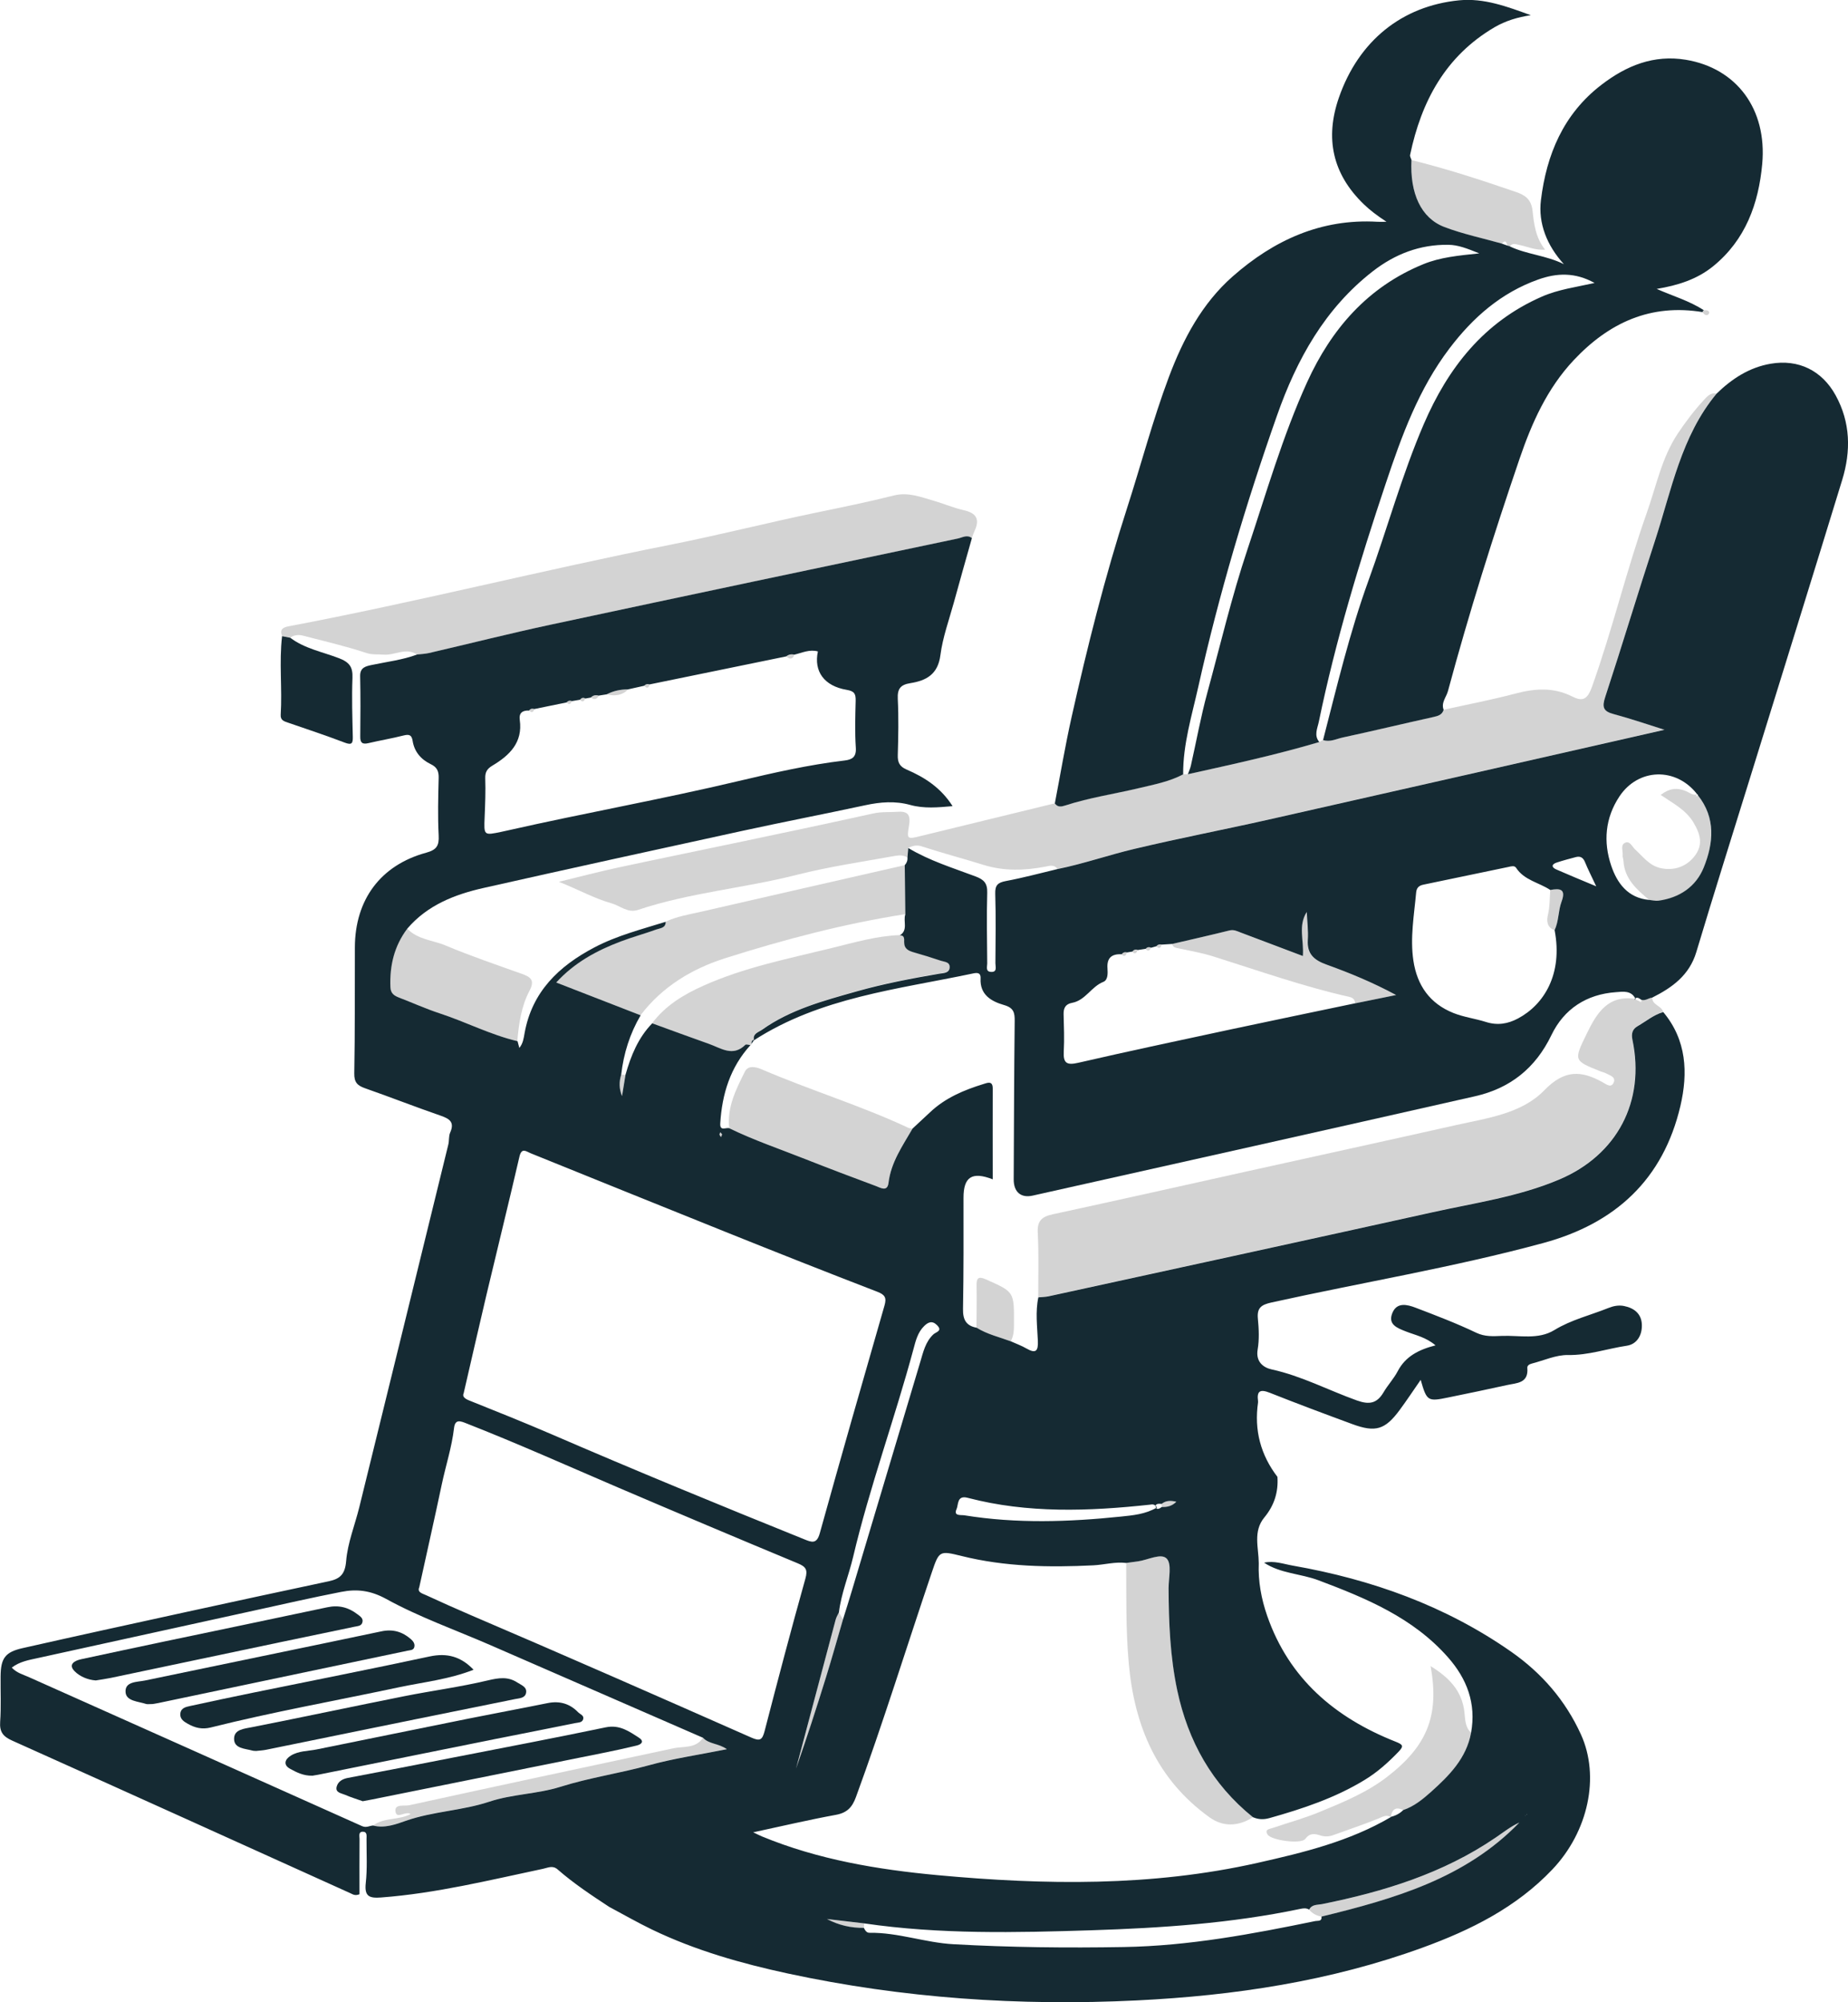 <?xml version="1.0" encoding="UTF-8"?>
<svg id="a" data-name="Layer 1" xmlns="http://www.w3.org/2000/svg" viewBox="0 0 336.55 364.46">
  <defs>
    <style>
      .b {
        fill: #d3d3d3;
      }

      .c {
        fill: #152a33;
      }
    </style>
  </defs>
  <g>
    <path class="b" d="M312.6,71.64c-6.45,7.77-8.19,17.53-11.2,26.73-3.1,9.48-5.97,19.03-9.08,28.5-.6,1.84-.34,2.58,1.53,3.09,3.2,.86,6.34,1.95,9.27,2.86-23.91,5.43-48.01,10.91-72.11,16.35-8.13,1.83-16.33,3.41-24.43,5.33-4.68,1.11-9.25,2.71-13.99,3.67-.6-.85-1.43-.57-2.2-.42-3.76,.72-7.5,.85-11.22-.3-3.77-1.17-7.59-2.18-11.35-3.4-.97-.31-1.65-.06-2.42,.29-.05,.57-.1,1.15-.15,1.72-.66-.35-1.3-.43-2.09-.29-6.05,1.08-12.2,1.99-18.08,3.48-9.57,2.43-19.49,3.23-28.87,6.37-1.9,.64-3.23-.74-4.83-1.19-3.12-.87-5.93-2.46-9.6-3.92,4.03-.98,7.36-1.86,10.72-2.58,7.72-1.66,15.46-3.23,23.18-4.86,7.79-1.64,15.58-3.28,23.35-5,1.54-.34,3.07-.2,4.6-.31,1.9-.13,2.18,.86,1.93,2.42-.43,2.62-.41,2.62,2.18,1.98,8.11-1.98,16.22-3.95,24.33-5.93,.53,.72,1.16,.61,1.93,.36,4.39-1.43,8.96-2.09,13.43-3.16,2.68-.64,5.5-1.16,8.01-2.5,.29,0,.57,0,.86,0,8.02-1.79,16.06-3.53,23.94-5.86,.23-.12,.46-.25,.69-.37,1.26,.42,2.41-.21,3.56-.46,5.53-1.19,11.03-2.52,16.56-3.74,.86-.19,1.55-.41,1.84-1.3,4.35-.97,8.73-1.8,13.04-2.94,3.56-.94,6.95-1.21,10.37,.51,1.75,.88,2.72,.76,3.6-1.69,3.75-10.45,6.3-21.28,10.01-31.74,1.73-4.87,2.71-10.02,5.64-14.42,1.44-2.16,3.01-4.22,4.77-6.13,.61-.66,1.21-1.35,2.26-1.16Z"/>
    <path class="b" d="M298.92,181.97c.73,.23,1.3-.33,1.98-.4-.05,1.41,1.7,1.46,1.98,2.62-1.74,.51-3.12,1.68-4.65,2.56-.91,.52-1.2,1.3-.96,2.47,2.37,11.25-2.8,21.03-13.39,25.48-7.41,3.11-15.33,4.23-23.09,5.95-23.25,5.14-46.53,10.19-69.79,15.27-.62,.14-1.28,.14-1.92,.2-.01-3.9,.12-7.82-.09-11.71-.12-2.18,.74-2.94,2.71-3.37,11.89-2.57,23.75-5.24,35.63-7.87,12.59-2.79,25.19-5.53,37.77-8.36,5.71-1.28,12-2.08,16.12-6.33,3.68-3.79,6.71-3.66,10.65-1.48,.61,.34,1.58,1.16,2.03,0,.38-.98-.75-1.26-1.44-1.63-.28-.15-.61-.21-.92-.33-5-1.99-4.96-1.97-2.54-6.94,1.82-3.74,3.87-7.06,8.86-6.27l-.1,.1s-.1-.1-.1-.1c.42,.2,.84,.41,1.26,.61,.05,.04,.1,.07,.15,.11-.06-.03-.11-.06-.17-.09,0-.16,0-.33,0-.49Z"/>
    <path class="b" d="M176.98,97.96c-.86-.69-1.74-.1-2.55,.07-24.7,5.2-49.41,10.39-74.09,15.67-7.44,1.59-14.83,3.46-22.24,5.18-.7,.16-1.44,.18-2.16,.27-2-1.37-4.02,.18-6.06,.01-1.06-.09-2.03,.07-3.18-.31-3.77-1.24-7.65-2.14-11.5-3.14-.8-.21-1.62-.15-2.34,.36-.49-.1-.99-.19-1.48-.29-.49-1.19,.12-1.58,1.2-1.78,23.26-4.4,46.22-10.23,69.44-14.83,8.9-1.76,17.69-4.01,26.57-5.85,4.75-.98,9.5-1.95,14.2-3.13,2.59-.66,4.96,.3,7.36,.99,1.79,.52,3.52,1.27,5.33,1.68,2.26,.5,3.03,1.59,2.01,3.76-.2,.43-.34,.89-.51,1.33Z"/>
    <path class="b" d="M164.77,157.48c.03,2.97,.07,5.95,.1,8.92-11.14,1.74-22.02,4.6-32.74,8-6.1,1.93-11.5,5.18-15.48,10.4-5.04-1.96-10.09-3.92-15.37-5.97,3.36-3.67,7.43-5.84,11.81-7.49,2.11-.8,4.3-1.39,6.42-2.16,.69-.25,1.71-.24,1.7-1.4,2.05-.97,4.28-1.32,6.46-1.82,12.36-2.84,24.73-5.66,37.1-8.48Z"/>
    <path class="b" d="M94.22,189.51c-4.9-1.15-9.37-3.49-14.13-5.05-2.53-.83-4.97-1.93-7.46-2.89-.88-.34-1.52-.75-1.56-1.87-.16-3.92,.69-7.51,3.08-10.68,1.89,2.02,4.66,2.1,7.01,3.09,4.55,1.91,9.24,3.5,13.89,5.16,1.62,.58,2.4,1.16,1.37,3.1-1.49,2.81-1.93,5.98-2.21,9.14Z"/>
    <path class="b" d="M274.96,44.85c-.15-.04-.31-.09-.46-.13-.14-.64-.33-1.16-1-.36-3.49-.99-7.08-1.73-10.46-3.02-4.26-1.62-6.29-6.13-5.99-12.2,6.45,1.58,12.74,3.65,19.02,5.8,1.64,.56,2.81,1.3,3.04,3.48,.25,2.33,.53,4.82,2.28,7.03-1.85,.12-3.24-.58-4.69-.86-.65-.13-1.25-.43-1.73,.27Z"/>
    <path class="b" d="M310.1,56.82l-.02-.24s.22-.09,.22-.09c.39-.06,.8-.06,.98,.35,.05,.1-.14,.44-.28,.48-.43,.13-.71-.13-.91-.5Z"/>
    <path class="b" d="M136.83,190.04v.17s-.18,.03-.19,.03c-.32-.03-.78-.2-.93-.06-2.28,2.27-4.45,.61-6.63-.17-3.45-1.23-6.89-2.49-10.33-3.74,2.41-3.21,5.7-5.21,9.29-6.82,7.52-3.38,15.56-4.95,23.5-6.9,4.07-1,8.11-2.19,12.34-2.34,.91-.04,.78,.75,.78,1.19-.01,1.28,.78,1.62,1.79,1.91,1.63,.47,3.26,.97,4.87,1.51,.65,.22,1.64,.2,1.63,1.16-.01,1.13-1.12,1.08-1.84,1.2-5.09,.87-10.18,1.82-15.14,3.24-5.96,1.7-12,3.28-17.17,6.96-.67,.48-1.76,.69-1.48,1.92,0,0,.04-.04,.04-.04-.51,.03-.49,.42-.53,.77Z"/>
    <path class="b" d="M228.18,330.78c-2.76,1.77-5.54,1.74-7.94,0-9.59-6.91-13.67-16.67-14.68-28.07-.54-6.06-.43-12.14-.46-18.21,.72-.1,1.43-.18,2.15-.29,1.81-.26,4.21-1.57,5.24-.5,.95,.99,.34,3.52,.34,5.37,.02,6.25,.28,12.5,1.58,18.63,1.96,9.23,6.33,17.08,13.78,23.07Z"/>
    <path class="b" d="M132.81,205.37c-.45-3.81,1.24-7.08,2.84-10.3,.56-1.14,1.88-.93,3.05-.43,8.82,3.8,18.05,6.59,26.76,10.67,.21,.1,.48,.07,.72,.11-1.82,3.14-3.93,6.12-4.38,9.89-.2,1.69-1.46,.88-2.26,.58-4.34-1.61-8.67-3.24-12.98-4.95-4.6-1.82-9.29-3.41-13.75-5.58Z"/>
    <path class="b" d="M253.29,330.76c-.82-.5-1.46-.06-2.25,.26-2.7,1.09-5.46,2.01-8.2,3.01-.79,.29-1.58,.33-2.38,.07-1.04-.33-1.9-.5-2.76,.64-.75,.99-6.18,.26-6.85-.8-.61-.97,.36-1.01,.92-1.2,2.84-.97,5.75-1.76,8.51-2.9,4.26-1.76,8.55-3.5,12.28-6.36,7.33-5.64,9.61-11.13,7.98-20.2,3.3,2.04,5.7,4.44,6.15,8.33,.16,1.34,.09,2.76,1.22,3.79-.85,4.68-4.01,7.83-7.33,10.81-1.49,1.34-3.07,2.63-5.03,3.28-1.36-.69-2.04-.13-2.28,1.24l.04,.03Z"/>
    <path class="b" d="M67.95,332.29c2-1.51,4.66-.93,6.84-2.08-.96-.65-2.57,1.05-2.77-.5-.19-1.4,1.65-.92,2.52-1.11,16.01-3.51,32.04-6.93,48.07-10.36,1.9-.41,4.11,.09,5.43-1.94,1.09,1.18,2.85,1,4.34,2.08-4.93,.99-9.66,1.66-14.22,2.93-5.33,1.48-10.81,2.26-16.11,3.92-4.18,1.31-8.77,1.33-12.92,2.7-4.98,1.65-10.24,1.75-15.21,3.48-1.73,.6-3.86,1.41-5.96,.86Z"/>
    <path class="b" d="M240.66,348.88c-.88-.18-1.66-.55-2.24-1.27,.5-.99,1.49-.83,2.34-1,11.21-2.26,22.02-5.56,31.59-12.09,1.43-.97,2.78-2.06,4.35-2.76-9.86,10.19-22.83,13.9-36.04,17.12Z"/>
    <path class="b" d="M177.83,241.66c.01-2.52,.07-5.03,.02-7.55-.03-1.45,.26-1.88,1.78-1.2,5.05,2.26,5.06,2.21,5.03,7.92,0,1.14,0,2.28-.59,3.31-2.1-.77-4.31-1.28-6.24-2.48Z"/>
    <path class="b" d="M152.78,293.51c.25,.43,.49,.85,.74,1.28-1.02,3.49-2,7-3.08,10.48-1.73,5.58-3.53,11.14-5.47,16.66,2.4-9.04,4.8-18.09,7.22-27.12,.12-.45,.39-.87,.59-1.3Z"/>
    <path class="b" d="M157.4,350.12c-.03,.27-.05,.54-.08,.81-2.34,.04-4.57-.47-6.71-1.61,2.26,.27,4.53,.53,6.79,.8Z"/>
    <path class="b" d="M113.11,195.62c.26,0,.52,.02,.78,.03-.21,1.29-.42,2.58-.63,3.86-.55-1.34-.54-2.62-.15-3.89Z"/>
    <path class="b" d="M114.41,125.49c-1.11,1.12-2.45,1.25-3.9,.91,1.22-.65,2.53-.9,3.9-.91Z"/>
    <path class="b" d="M211.54,273.76c.79-.65,1.68-.63,2.68-.39-.78,.79-1.67,.99-2.65,.95-.01-.19-.03-.37-.04-.56Z"/>
    <path class="b" d="M109.06,126.63c-.36,.66-.83,.83-1.46,.34,.41-.43,.91-.5,1.46-.34Z"/>
    <path class="b" d="M144.69,119.18c-.34,.85-.86,.87-1.49,.32,.44-.35,.95-.43,1.49-.32Z"/>
    <path class="b" d="M106.61,127.15c-.24,.46-.52,.78-.99,.22,.27-.33,.59-.47,.99-.22Z"/>
    <path class="b" d="M104.17,127.62c-.22,.5-.51,.75-.98,.25,.27-.31,.59-.41,.98-.25Z"/>
    <path class="b" d="M97.34,129.06c-.2,.53-.49,.78-.98,.28,.25-.36,.6-.39,.98-.28Z"/>
    <path class="b" d="M118.32,124.59c-.19,.65-.51,.79-1,.25,.28-.29,.61-.38,1-.25Z"/>
    <path class="b" d="M131.51,206.48c-.08,.2-.14,.35-.19,.5-.1-.15-.24-.29-.28-.45-.03-.13,.09-.29,.14-.43,.12,.13,.23,.27,.33,.38Z"/>
    <path class="b" d="M277.93,330.37c.06-.06,.13-.12,.19-.18-.02,.04-.03,.1-.06,.11-.05,.02-.12,.02-.18,.03l.05,.04Z"/>
    <path class="b" d="M277.89,330.32c-.04,.09-.09,.17-.13,.26,0-.04,0-.09,.02-.11,.04-.04,.1-.07,.16-.1,0,0-.05-.04-.05-.04Z"/>
    <path class="b" d="M246.8,182.63c-.06-.64-.37-1.01-1.03-1.16-8.45-1.9-16.61-4.8-24.86-7.39-2-.62-4.08-.99-6.13-1.43-.56-.12-1.15-.12-1.32-.83,3.47-.81,6.94-1.59,10.4-2.45,.81-.2,1.4,.12,2.07,.38,3.7,1.42,7.41,2.8,11.31,4.27,.24-2.82-.91-5.49,.71-8.02,.08,1.7,.3,3.4,.19,5.09-.17,2.59,1.2,3.7,3.43,4.5,4.26,1.52,8.44,3.26,12.65,5.53-2.48,.5-4.96,1.01-7.44,1.51Z"/>
    <path class="b" d="M300.36,163.82c-2.3-1.91-4.54-3.87-4.71-7.18-.02-.32-.18-.65-.14-.95,.09-.77-.43-1.83,.38-2.25,.93-.49,1.32,.66,1.87,1.16,1.43,1.28,2.55,2.93,4.62,3.41,2.46,.57,4.86-.26,6.37-2.36,1.47-2.05,.82-3.95-.31-5.88-1.37-2.34-3.73-3.52-6-5.07,1.53-1.2,2.98-1.38,4.59-.7,.65,.27,1.23,.84,2.04,.59,0,0-.05,.02-.06,.02-.05,.12-.09,.25-.13,.37,.11-.06,.22-.12,.34-.18,3.28,4.14,2.84,8.72,1.06,13.13-1.41,3.51-4.41,5.53-8.26,6.05-.54,.07-1.1-.09-1.66-.14Z"/>
    <path class="b" d="M283.1,169.31c-1.39-.49-1.46-1.7-1.2-2.78,.36-1.51,.32-3.02,.42-4.54,1.75-.32,2.93-.21,2.05,2.13-.62,1.66-.48,3.54-1.27,5.18Z"/>
    <path class="b" d="M205.22,173.38c-.17,.57-.43,.89-.98,.33,.26-.32,.58-.45,.98-.33Z"/>
    <path class="b" d="M207.18,172.95c-.21,.53-.48,.85-1,.28,.27-.34,.59-.45,1-.28Z"/>
    <path class="b" d="M209.62,172.53c-.25,.49-.55,.74-1,.2,.28-.34,.62-.36,1-.2Z"/>
    <path class="b" d="M211.57,171.95c-.19,.57-.46,.86-.99,.3,.26-.33,.6-.4,.99-.3Z"/>
  </g>
  <g>
    <path class="c" d="M232.64,268.84c.19,2.77-.59,5.21-2.38,7.37-2.1,2.54-1.04,5.5-1.02,8.33-.13,3.29,.46,6.49,1.53,9.57,3.99,11.48,12.38,18.56,23.36,22.91,1.33,.53,1.6,.77,.56,1.85-1.87,1.94-3.85,3.72-6.16,5.12-5.39,3.29-11.3,5.25-17.34,6.95-1.12,.31-2.03,.25-3.01-.16-7.44-5.99-11.81-13.83-13.78-23.07-1.3-6.13-1.56-12.38-1.58-18.63,0-1.85,.61-4.38-.34-5.37-1.03-1.06-3.43,.25-5.24,.5-.72,.1-1.43,.19-2.15,.29-2.02-.25-3.98,.33-5.96,.43-8.05,.4-16.08,.27-23.98-1.69-4.06-1-4.11-.99-5.46,3-4.61,13.62-8.86,27.37-13.81,40.88-.69,1.88-1.63,2.86-3.65,3.23-4.87,.89-9.7,2.03-15.06,3.18,.87,.41,1.21,.59,1.57,.74,10.26,4.24,21.13,6.05,32.02,7.06,19.46,1.8,38.96,2.1,58.23-2.23,8.41-1.89,16.78-3.92,24.32-8.35l-.04-.03c.87-.2,1.65-.6,2.28-1.24,1.96-.66,3.54-1.95,5.03-3.28,3.33-2.98,6.48-6.13,7.33-10.81,.95-5.31-.74-9.79-4.23-13.74-6.35-7.19-14.86-10.72-23.55-13.99-3.26-1.23-6.92-1.22-9.92-3.21,1.81-.41,3.53,.24,5.26,.54,14.31,2.51,27.76,7.3,39.74,15.67,5.54,3.87,9.88,8.84,12.71,15.07,3.47,7.63,1.36,17.64-5.21,24.56-6.57,6.92-14.85,11.03-23.61,14.22-16.8,6.12-34.31,8.75-52.08,9.62-21.37,1.05-42.59-.39-63.54-4.9-8.49-1.83-16.83-4.2-24.7-7.98-2.66-1.28-5.23-2.76-7.84-4.15-3.23-2.12-6.45-4.25-9.37-6.8-.93-.82-1.77-.31-2.71-.12-9.75,2.06-19.45,4.46-29.44,5.21-2.12,.16-3.08-.15-2.81-2.61,.3-2.65,.13-5.36,.14-8.04,0-.53,.16-1.31-.66-1.32-.86,0-.61,.81-.61,1.31-.03,3.4-.01,6.8-.01,10.07-.83,.34-1.24,0-1.67-.19-20.52-9.27-41.03-18.56-61.57-27.77-1.66-.74-2.33-1.57-2.2-3.42,.19-2.75,.05-5.53,.08-8.29,.03-3.27,.81-4.41,4.02-5.13,9.83-2.22,19.68-4.37,29.53-6.52,8.73-1.91,17.47-3.79,26.22-5.65,2.05-.44,2.96-1.25,3.16-3.68,.27-3.3,1.58-6.51,2.39-9.78,5.42-22.01,10.83-44.03,16.22-66.05,.17-.7,.05-1.51,.33-2.15,.86-1.93-.12-2.53-1.76-3.1-4.61-1.59-9.14-3.37-13.74-4.98-1.39-.49-1.99-1.07-1.96-2.72,.14-7.64,.08-15.29,.11-22.94,.03-8.68,4.69-14.96,13-17.22,1.86-.51,2.36-1.25,2.26-3.13-.18-3.49-.09-6.99,0-10.49,.03-1.21-.31-1.95-1.42-2.48-1.77-.85-3.01-2.25-3.32-4.25-.18-1.12-.66-1.23-1.67-.98-2.13,.54-4.29,.9-6.43,1.4-1.09,.25-1.46-.11-1.44-1.21,.04-3.66,.06-7.32-.02-10.98-.04-1.62,1.05-1.82,2.17-2.06,2.74-.58,5.55-.9,8.2-1.89,.72-.09,1.46-.11,2.16-.27,7.42-1.72,14.8-3.59,22.24-5.18,24.68-5.28,49.39-10.48,74.09-15.67,.81-.17,1.68-.76,2.55-.07-1.09,3.88-2.21,7.76-3.27,11.66-.88,3.21-2.05,6.39-2.47,9.66-.45,3.49-2.58,4.62-5.46,5.08-1.79,.28-2.39,1.01-2.3,2.86,.17,3.4,.1,6.83,0,10.24-.04,1.32,.33,2.08,1.59,2.62,3.31,1.42,6.27,3.33,8.39,6.67-2.67,.24-5.22,.47-7.71-.22-2.75-.76-5.44-.54-8.18,.05-7.46,1.6-14.95,3.05-22.4,4.67-15.72,3.42-31.43,6.86-47.12,10.39-5.27,1.19-10.23,3.12-13.89,7.4-2.39,3.17-3.24,6.76-3.08,10.68,.05,1.12,.69,1.53,1.56,1.87,2.49,.96,4.93,2.06,7.46,2.89,4.76,1.56,9.23,3.9,14.13,5.05,.1,.38,.21,.76,.33,1.23,.68-.82,.79-1.77,.95-2.66,1.35-7.56,6.23-12.22,12.69-15.62,4.12-2.17,8.61-3.31,13.01-4.68,.02,1.16-1.01,1.15-1.7,1.4-2.12,.77-4.31,1.36-6.42,2.16-4.38,1.65-8.45,3.82-11.81,7.49,5.29,2.05,10.33,4.01,15.37,5.97-1.97,3.35-3.1,6.97-3.54,10.81-.4,1.27-.4,2.55,.15,3.89,.21-1.29,.42-2.58,.63-3.86,.98-3.46,2.3-6.74,4.87-9.38,3.44,1.25,6.88,2.52,10.33,3.74,2.18,.77,4.35,2.43,6.63,.17,.15-.14,.61,.03,.93,.06-3.68,4.03-5.17,8.9-5.5,14.23-.1,1.53,1.05,.7,1.65,.9,4.45,2.17,9.15,3.76,13.75,5.58,4.31,1.7,8.64,3.34,12.98,4.95,.8,.3,2.05,1.1,2.26-.58,.45-3.77,2.57-6.75,4.38-9.89,1.06-.98,2.12-1.96,3.17-2.95,2.78-2.64,6.2-4.07,9.78-5.17,.71-.22,1.66-.63,1.65,.83-.02,5.48,0,10.96,0,16.53-3.8-1.48-5.33-.41-5.32,3.38,.01,6.73,.03,13.46-.09,20.19-.04,1.94,.54,3.09,2.48,3.44,1.93,1.2,4.14,1.7,6.24,2.48,.95,.43,1.93,.78,2.83,1.3,1.73,1,2.16,.45,2.08-1.39-.11-2.63-.47-5.29,.09-7.92,.64-.06,1.29-.06,1.92-.2,23.27-5.07,46.54-10.13,69.79-15.27,7.76-1.72,15.69-2.83,23.09-5.95,10.59-4.45,15.76-14.23,13.39-25.48-.25-1.18,.05-1.96,.96-2.47,1.53-.88,2.91-2.06,4.65-2.56,4.28,5.1,4.53,11.09,3.13,17.09-3.14,13.38-11.84,21.39-24.97,24.95-16.33,4.43-33.02,7.18-49.52,10.83-1.85,.41-2.65,.98-2.46,2.95,.18,1.85,.27,3.78-.04,5.6-.39,2.26,1.07,3.31,2.55,3.63,5.45,1.19,10.34,3.8,15.52,5.65,2.27,.81,3.66,.55,4.86-1.49,.78-1.33,1.87-2.48,2.58-3.84,1.4-2.67,3.78-3.91,6.88-4.7-1.76-1.5-3.66-1.85-5.39-2.53-1.59-.63-3.34-1.26-2.46-3.38,.82-1.99,2.69-1.53,4.23-.94,3.72,1.42,7.45,2.84,11.03,4.55,1.6,.76,3.07,.64,4.67,.58,3.22-.13,6.61,.74,9.56-1.06,3.09-1.89,6.56-2.7,9.84-4.02,.93-.37,1.88-.56,2.86-.36,1.87,.37,3.18,1.44,3.24,3.41,.06,1.87-.87,3.54-2.75,3.82-3.56,.53-6.98,1.75-10.69,1.69-2.2-.04-4.41,1-6.62,1.56-.42,.11-.84,.35-.8,.79,.25,2.83-1.96,2.73-3.7,3.12-3.57,.79-7.15,1.53-10.72,2.26-3.73,.77-3.89,.66-5-3.21-1.35,1.94-2.54,3.75-3.83,5.49-2.64,3.58-4.39,4.12-8.58,2.58-5.03-1.85-10.06-3.73-15.05-5.71-1.72-.68-2.43-.41-2.16,1.52,.01,.08,.01,.16,0,.24-.73,5.03,.47,9.56,3.57,13.59Zm45.25,61.48c.06,0,.12,0,.18-.03,.03-.01,.04-.07,.06-.11-.06,.06-.13,.12-.19,.18-.05,.03-.11,.05-.16,.1-.02,.02-.01,.08-.02,.11,.04-.09,.09-.17,.13-.26Zm-66.31-56.01c.97,.04,1.86-.16,2.65-.95-1.01-.24-1.89-.25-2.68,.39-.48-.04-1.19-.09-1.08,.51,.12,.66,.71,.37,1.11,.05Zm-58.06,20.47c.54-1.72,1.09-3.44,1.6-5.16,4.16-13.91,8.31-27.82,12.48-41.73,.53-1.77,.93-3.63,2.37-4.99,.49-.46,1.77-.62,.64-1.72-.87-.85-1.61-.49-2.31,.2-1.16,1.13-1.54,2.68-1.93,4.14-3.42,12.71-7.98,25.09-11.01,37.91-.8,3.37-2.16,6.6-2.58,10.07-.2,.43-.47,.85-.59,1.3-2.42,9.04-4.82,18.08-7.22,27.12,1.94-5.52,3.74-11.08,5.47-16.66,1.08-3.48,2.06-6.99,3.08-10.48Zm84.91,52.83c-.52-.33-1.06-.26-1.64-.14-12.53,2.63-25.27,3.48-38,3.89-13.8,.44-27.64,.76-41.39-1.25-2.26-.27-4.53-.53-6.79-.8,2.14,1.14,4.37,1.64,6.71,1.61,.22,.44,.49,.91,1.02,.9,5.2-.08,10.1,1.79,15.29,2.08,10.35,.58,20.68,.69,31.05,.51,11.86-.2,23.36-2.36,34.87-4.73,.46-.09,1.23,.12,1.11-.81,13.21-3.22,26.18-6.93,36.04-17.12-1.57,.71-2.92,1.79-4.35,2.76-9.57,6.52-20.38,9.83-31.59,12.09-.85,.17-1.84,.01-2.34,1Zm-170.48-15.32c2.1,.56,4.23-.25,5.96-.86,4.97-1.73,10.23-1.83,15.21-3.48,4.15-1.38,8.75-1.39,12.92-2.7,5.3-1.67,10.78-2.45,16.11-3.92,4.56-1.26,9.29-1.94,14.22-2.93-1.49-1.08-3.25-.9-4.34-2.08-12.93-5.63-25.85-11.27-38.78-16.89-6.33-2.75-12.9-5.07-18.92-8.38-2.88-1.58-5.38-1.84-8.22-1.28-5.26,1.03-10.48,2.22-15.72,3.37-13.17,2.88-26.34,5.78-39.51,8.67-1.64,.36-3.29,.63-4.74,1.74,.91,.96,2.03,1.25,3.03,1.69,20.25,9.05,40.51,18.07,60.74,27.15,.82,.37,1.36-.06,2.03-.1ZM109.06,126.63c-.55-.16-1.04-.1-1.46,.34-.33,.06-.66,.12-.99,.18-.4-.25-.72-.11-.99,.22-.49,.08-.97,.16-1.46,.25-.39-.16-.71-.06-.98,.24-1.95,.4-3.9,.8-5.85,1.2-.39-.11-.73-.08-.98,.28-1.2-.05-1.87,.42-1.69,1.72,.57,4.1-1.86,6.44-4.98,8.3-.94,.56-1.35,1.16-1.31,2.31,.08,2.35-.01,4.72-.11,7.07-.14,3.35-.17,3.35,3.07,2.67,.4-.08,.79-.17,1.19-.26,13.96-3.16,28.05-5.67,41.99-8.98,6.34-1.5,12.79-2.97,19.32-3.74,1.34-.16,2.14-.62,2.03-2.31-.19-2.83-.1-5.69-.03-8.54,.03-1.25-.2-1.77-1.63-2.01-4.12-.69-6.02-3.37-5.25-6.99-1.51-.43-2.87,.25-4.27,.58-.54-.12-1.05-.04-1.49,.32-8.29,1.7-16.58,3.4-24.88,5.1-.39-.13-.72-.04-1,.25-.97,.22-1.94,.43-2.92,.65-1.37,.01-2.68,.27-3.9,.91-.48,.08-.96,.15-1.45,.23Zm-24.66,127.08c-.17,.45,.16,.86,1.02,1.2,5,2,10,4,14.95,6.13,15.29,6.61,30.69,12.94,46.14,19.17,1.33,.54,2.23,.87,2.78-1.1,3.85-13.85,7.81-27.66,11.79-41.47,.4-1.4,.11-1.96-1.29-2.5-9.24-3.56-18.46-7.21-27.65-10.9-11.84-4.74-23.65-9.54-35.48-14.31-.85-.34-1.67-1.12-2.07,.64-1.94,8.39-4.01,16.75-6,25.13-1.39,5.85-2.71,11.71-4.17,18Zm-8.07,35.27c-.34,.87,.56,1.06,1.3,1.4,2.68,1.23,5.36,2.44,8.07,3.6,17.1,7.31,34.13,14.8,51.14,22.31,1.56,.69,1.98,.43,2.4-1.16,2.4-9.27,4.84-18.54,7.43-27.76,.47-1.66,.08-2.2-1.4-2.81-10.95-4.55-21.87-9.16-32.77-13.82-9.15-3.92-18.24-7.99-27.52-11.63-1.09-.43-2.09-.86-2.29,.81-.4,3.48-1.5,6.81-2.22,10.21-1.31,6.2-2.71,12.38-4.13,18.86Zm134.38-14.59c-.5-.71-.93-.54-1.29-.5-11.13,1.2-22.23,1.62-33.2-1.25-1.97-.52-1.66,1.27-2.01,2.04-.62,1.34,.79,1.04,1.45,1.15,9.47,1.53,18.97,1.21,28.45,.23,2.19-.23,4.49-.42,6.6-1.66Zm-79.2-67.91c-.1-.12-.22-.25-.33-.38-.05,.15-.16,.3-.14,.43,.03,.16,.18,.3,.28,.45,.06-.15,.11-.29,.19-.5Z"/>
    <path class="c" d="M274.96,44.85c3.11,1.48,6.64,1.63,9.85,3.24-3.1-3.4-4.7-7.45-4.18-11.67,1.01-8.25,4.07-15.65,11-20.97,4.59-3.53,9.58-5.53,15.39-4.57,9.24,1.53,14.82,8.98,13.91,18.97-.66,7.21-3.03,13.81-8.93,18.61-2.98,2.42-6.5,3.5-10.29,4.13,2.93,1.3,5.97,2.16,8.61,3.9,0,0-.22,.09-.22,.09l.02,.24c-9.5-1.58-17.08,1.9-23.51,8.73-4.86,5.17-7.65,11.45-9.88,17.98-4.76,13.95-9.19,28.01-13.03,42.25-.3,1.13-1.29,2.11-.79,3.43-.29,.9-.98,1.11-1.84,1.3-5.52,1.22-11.03,2.55-16.56,3.74-1.15,.25-2.3,.88-3.56,.46,2.52-9.74,4.83-19.54,8.27-29.03,3.43-9.46,6.08-19.21,10.07-28.47,4.41-10.24,10.93-18.59,21.5-23.21,3.01-1.32,6.21-1.73,9.61-2.49-3.53-1.96-6.86-1.85-10.29-.62-6.75,2.41-11.86,6.9-16.13,12.52-5.61,7.38-8.7,15.89-11.6,24.56-4.78,14.27-9.15,28.65-12.2,43.4-.25,1.21-.93,2.5,.09,3.7-7.89,2.34-15.92,4.08-23.94,5.86,.19-.53,.43-1.04,.55-1.58,1-4.42,1.8-8.89,2.99-13.25,2.38-8.72,4.44-17.51,7.32-26.11,3.42-10.22,6.39-20.61,10.86-30.43,4.4-9.65,11.03-17.34,21.18-21.48,3.07-1.25,6.29-1.55,10.17-1.96-2.24-.9-3.85-1.54-5.64-1.56-5.17-.07-9.7,1.68-13.74,4.81-8.74,6.79-13.86,16.05-17.44,26.22-5.7,16.17-10.59,32.59-14.33,49.33-1.18,5.29-2.81,10.52-2.78,16.03-2.51,1.34-5.33,1.86-8.01,2.5-4.47,1.07-9.04,1.73-13.43,3.16-.77,.25-1.4,.36-1.93-.36,1.01-5.25,1.89-10.53,3.06-15.75,2.86-12.76,6.04-25.43,10.06-37.9,2.58-7.98,4.7-16.11,7.65-23.97,2.6-6.92,6.03-13.39,11.63-18.32,7.48-6.58,16.09-10.54,26.35-9.94,.31,.02,.63,0,1.65,0-1.79-1.18-3.02-2.12-4.14-3.2-5.7-5.5-7.09-12-4.53-19.39,3.59-10.33,11.47-16.69,21.89-17.72,4.54-.45,8.77,1.15,13.06,2.71-2.36,.35-4.58,1.01-6.62,2.2-8.91,5.24-13.31,13.46-15.36,23.23-.06,.28,.16,.61,.25,.92-.3,6.07,1.73,10.58,5.99,12.2,3.38,1.29,6.97,2.03,10.46,3.02,.33,.12,.66,.24,1,.36,.15,.04,.31,.09,.46,.13Z"/>
    <path class="c" d="M164.77,157.48c.37-.4,.54-.86,.49-1.4,.05-.57,.1-1.15,.15-1.72,3.84,2.31,8.12,3.62,12.27,5.18,1.51,.57,2.16,1.24,2.11,2.95-.12,4.29-.03,8.59,0,12.88,0,.58-.33,1.47,.65,1.54,1.23,.09,.84-.94,.84-1.58,.03-4.21,.1-8.43-.03-12.64-.05-1.56,.46-2.04,1.95-2.32,3.16-.59,6.27-1.44,9.4-2.18,4.73-.96,9.3-2.56,13.99-3.67,8.11-1.93,16.3-3.5,24.43-5.33,24.11-5.43,48.2-10.92,72.11-16.35-2.93-.92-6.07-2-9.27-2.86-1.87-.5-2.14-1.25-1.53-3.09,3.11-9.47,5.98-19.03,9.08-28.5,3.01-9.21,4.75-18.96,11.2-26.73,2.79-2.71,5.95-4.78,9.85-5.45,5.08-.87,9.36,1.24,11.84,5.75,2.72,4.95,2.8,10.15,1.2,15.38-5.5,17.95-11.09,35.87-16.65,53.81-3.32,10.71-6.7,21.4-9.92,32.14-1.27,4.24-4.39,6.47-8.03,8.3-.67,.07-1.24,.63-1.98,.4-.4-.24-.78-.64-1.25-.13l.1,.1,.1-.1c-.76-1.62-2.28-1.36-3.58-1.26-5.36,.38-9.46,3.05-11.75,7.81-2.91,6.05-7.55,9.7-13.92,11.14-26.83,6.08-53.69,12.07-80.54,18.08-2.17,.49-3.48-.67-3.47-2.96,.05-9.59,.07-19.19,.18-28.78,.02-1.55-.16-2.44-1.95-2.95-2.25-.65-4.42-1.83-4.26-4.84,.06-1.18-.76-1.04-1.5-.88-13.61,2.87-27.65,4.32-39.76,12.13-.28-1.23,.8-1.44,1.48-1.92,5.17-3.68,11.21-5.27,17.17-6.96,4.97-1.41,10.05-2.37,15.14-3.24,.72-.12,1.82-.07,1.84-1.2,.01-.97-.98-.94-1.63-1.16-1.61-.54-3.23-1.05-4.87-1.51-1-.29-1.8-.63-1.79-1.91,0-.44,.13-1.23-.78-1.19,1.54-.96,.57-2.57,.99-3.81-.03-2.97-.07-5.95-.1-8.92Zm144.25-12.9l.05-.02c-3.84-4.96-10.73-4.76-14.16,.43-2.6,3.93-2.94,8.26-1.49,12.57,1.08,3.2,3.05,5.92,6.94,6.25,.55,.05,1.12,.21,1.66,.14,3.84-.52,6.84-2.54,8.26-6.05,1.78-4.41,2.22-9-1.06-13.13,0-.13-.07-.2-.2-.19Zm-62.21,38.05c2.48-.5,4.96-1.01,7.44-1.51-4.21-2.27-8.4-4-12.65-5.53-2.23-.8-3.6-1.9-3.43-4.5,.11-1.69-.12-3.39-.19-5.09-1.62,2.53-.48,5.19-.71,8.02-3.89-1.47-7.61-2.86-11.31-4.27-.68-.26-1.26-.58-2.07-.38-3.45,.86-6.93,1.64-10.4,2.45-.63,.04-1.26,.08-1.9,.12-.39-.1-.73-.03-.99,.3-.32,.09-.63,.18-.95,.27-.38-.16-.72-.14-1,.2-.48,.07-.96,.15-1.44,.22-.41-.17-.73-.06-1,.28-.32,.05-.64,.1-.96,.16-.41-.12-.73,0-.98,.33-1.8-.09-2.72,.65-2.58,2.57,.06,.88,.1,2.11-.74,2.45-2.21,.87-3.27,3.37-5.69,3.82-1.18,.22-1.58,.9-1.56,2.04,.06,2.27,.15,4.56,.03,6.82-.12,2.17,.58,2.53,2.66,2.05,9.25-2.13,18.55-4.1,27.84-6.09,7.53-1.61,15.07-3.16,22.6-4.74Zm36.3-13.32c.79-1.64,.65-3.52,1.27-5.18,.87-2.35-.3-2.45-2.05-2.13-2.06-1.37-4.74-1.76-6.23-4.04-.29-.44-.87-.27-1.36-.16-5.17,1.09-10.34,2.16-15.51,3.23-.82,.17-1.25,.56-1.33,1.45-.37,4.12-1.12,8.23-.5,12.38,.68,4.52,2.99,7.83,7.33,9.55,1.9,.75,3.94,1,5.86,1.61,2.13,.68,4.02,.35,5.86-.63,4.73-2.52,8.2-8.06,6.67-16.08Zm7.58-7.99c-.89-1.9-1.52-3.12-2.03-4.38-.33-.82-.84-1.15-1.67-.93-1.17,.31-2.35,.62-3.5,1-.96,.32-.96,.86-.07,1.25,2.2,.97,4.43,1.88,7.27,3.07Z"/>
    <path class="c" d="M51.38,115.8c.49,.1,.99,.19,1.48,.29,2.63,1.98,5.87,2.57,8.84,3.71,1.94,.74,2.57,1.6,2.49,3.61-.14,3.56-.02,7.13,.06,10.69,.03,1.22-.18,1.57-1.49,1.07-3.4-1.3-6.87-2.44-10.31-3.63-.71-.24-1.39-.43-1.33-1.42,.3-4.77-.31-9.56,.25-14.32Z"/>
    <path class="c" d="M136.83,190.04c.04-.35,.03-.74,.53-.77-.18,.26-.36,.51-.53,.77Z"/>
    <path class="c" d="M66.06,327.87c-.97-.35-2.14-.7-3.25-1.18-.67-.29-1.82-.38-1.48-1.53,.26-.88,1.02-1.34,2.01-1.53,6.45-1.21,12.9-2.48,19.34-3.74,9.22-1.8,18.44-3.55,27.63-5.47,2.51-.52,4.23,.71,6.05,1.89,1.07,.7,.4,1.23-.43,1.43-1.97,.48-3.96,.91-5.95,1.31-14.09,2.84-28.18,5.67-42.27,8.51-.48,.1-.96,.18-1.65,.31Z"/>
    <path class="c" d="M56.86,323.22c-1.59,.04-2.86-.61-4.04-1.26-1.24-.68-1-1.69,.16-2.4,1.44-.88,3.12-.8,4.7-1.12,9.24-1.87,18.47-3.76,27.71-5.62,4.78-.96,9.57-1.84,14.34-2.81,2.18-.44,4.02,.08,5.55,1.66,.37,.38,1.14,.58,.92,1.29-.2,.64-.94,.58-1.45,.69-4.93,1.01-9.88,1.96-14.82,2.95-10.67,2.14-21.33,4.3-32,6.45-.4,.08-.8,.13-1.07,.18Z"/>
    <path class="c" d="M46.73,318.72c-.24-.02-.5,0-.73-.06-1.37-.38-3.38-.36-3.37-2.15,0-1.73,1.82-1.83,3.32-2.13,9.22-1.82,18.42-3.78,27.64-5.62,5.07-1.01,10.21-1.68,15.24-2.88,1.99-.47,3.68-.74,5.4,.39,.72,.47,1.8,.81,1.57,1.91-.2,.95-1.23,.94-2.01,1.1-5.97,1.22-11.95,2.41-17.92,3.63-9.15,1.86-18.29,3.74-27.44,5.6-.56,.11-1.13,.14-1.7,.2Z"/>
    <path class="c" d="M17.42,305.88c-1.38-.09-2.86-.69-3.82-1.66-1.24-1.24-.06-1.93,1.19-2.2,5.09-1.09,10.17-2.18,15.26-3.25,9.85-2.07,19.7-4.1,29.54-6.2,2.08-.45,3.85,0,5.48,1.25,.5,.38,1.17,.76,.91,1.55-.21,.64-.88,.62-1.43,.74-4.45,.92-8.89,1.84-13.34,2.78-10.34,2.17-20.68,4.36-31.02,6.53-.87,.18-1.76,.3-2.79,.47Z"/>
    <path class="c" d="M86.24,303.94c-4.48,1.76-9.1,2.24-13.59,3.19-11.43,2.43-22.94,4.48-34.28,7.32-1.58,.39-2.88,.06-4.18-.68-.72-.4-1.44-.87-1.35-1.84,.1-1.03,.99-1.22,1.77-1.39,3.81-.83,7.62-1.64,11.44-2.42,10.73-2.19,21.48-4.3,32.19-6.6,3.18-.68,5.69,0,8.01,2.42Z"/>
    <path class="c" d="M27.72,310.18c-.61,0-.88,.06-1.1-.01-1.42-.47-3.62-.5-3.75-2.12-.17-2,2.09-1.86,3.51-2.15,14.35-3,28.72-5.93,43.06-8.95,2.12-.45,3.82,.06,5.38,1.41,.44,.38,.8,.88,.62,1.49-.17,.56-.75,.52-1.22,.62-15.15,3.18-30.29,6.36-45.44,9.54-.47,.1-.96,.16-1.07,.18Z"/>
  </g>
</svg>